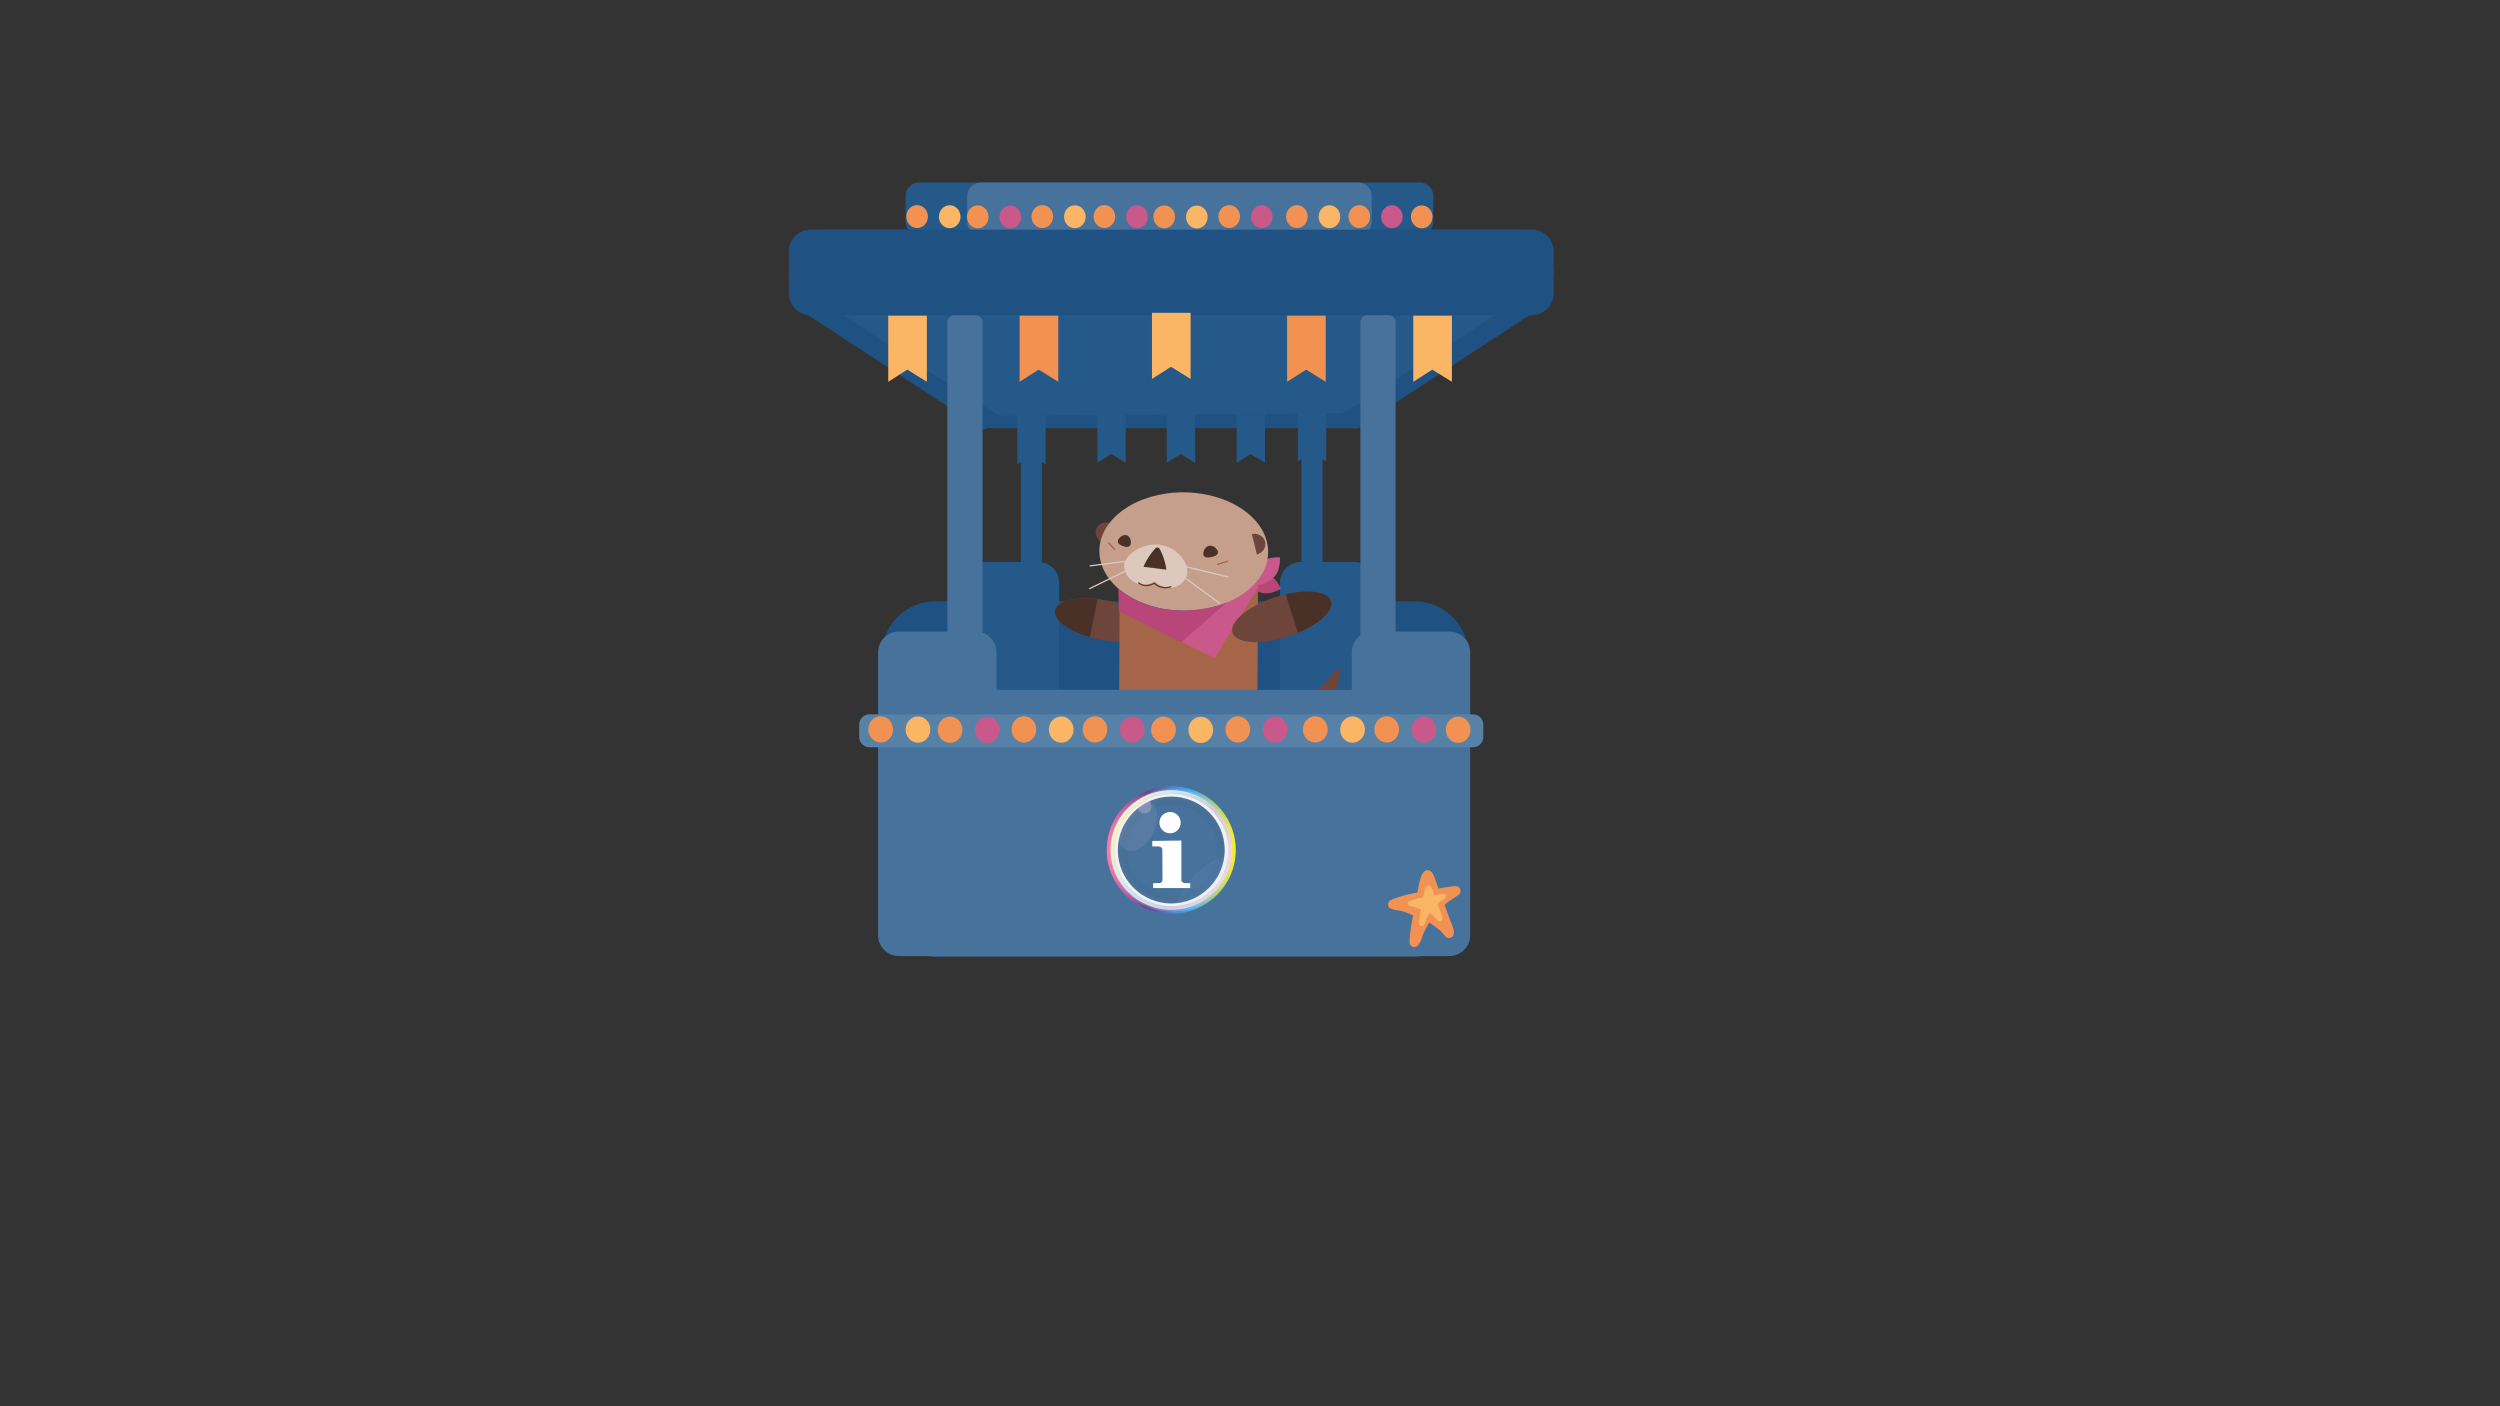 <?xml version="1.0" encoding="utf-8"?>
<!-- Generator: Adobe Adobe Illustrator 24.2.0, SVG Export Plug-In . SVG Version: 6.00 Build 0)  -->
<svg version="1.1" id="Layer_1" xmlns="http://www.w3.org/2000/svg" xmlns:xlink="http://www.w3.org/1999/xlink" x="0px" y="0px"
	 width="1920px" height="1080px" viewBox="0 0 1920 1080" style="enable-background:new 0 0 1920 1080;" xml:space="preserve">
<rect x="0" y="0" width="1920" height="1080" fill="#333333" stroke="none"/>
<style type="text/css">
	.st0{fill:#1F5282;}
	.st1{fill:#25598A;}
	.st2{fill:#46729C;}
	.st3{fill:#6E453A;}
	.st4{fill:#B84679;}
	.st5{fill:#C9598B;}
	.st6{clip-path:url(#SVGID_2_);}
	.st7{fill:#4A3128;}
	.st8{fill:#69473B;}
	.st9{fill:#A66548;}
	.st10{clip-path:url(#SVGID_4_);}
	.st11{fill:#1D559F;}
	.st12{fill:#C59E8C;}
	.st13{fill:#DDC8BE;}
	.st14{fill:none;stroke:#DDC8BE;stroke-miterlimit:10;}
	.st15{fill:none;stroke:#603813;stroke-miterlimit:10;}
	.st16{fill:none;stroke:#A66548;stroke-linecap:round;stroke-miterlimit:10;}
	.st17{clip-path:url(#SVGID_6_);}
	.st18{fill:#5881A8;stroke:#5881A8;stroke-width:6;stroke-miterlimit:10;}
	.st19{fill:#FAB664;}
	.st20{fill:#F29252;}
	.st21{fill:none;stroke:#FFFFFF;stroke-width:6;stroke-miterlimit:10;}
	.st22{fill:#FFFFFF;}
	.st23{opacity:0.28;}
	.st24{fill:url(#SVGID_7_);}
	.st25{fill:none;stroke:url(#SVGID_8_);stroke-width:3;stroke-miterlimit:10;}
	.st26{opacity:0.2;}
	.st27{fill:url(#SVGID_9_);}
	.st28{opacity:0.09;fill:#FFDCED;enable-background:new    ;}
	.st29{opacity:0.26;fill:#FFDCED;enable-background:new    ;}
	.st30{opacity:0.06;fill:#97D3FF;enable-background:new    ;}
</style>
<path class="st0" d="M677.28,693.2V502.88c0-22.67,18.38-41.05,41.05-41.05h368.21c22.67,0,41.05,18.38,41.05,41.05V693.2
	c0,22.67-18.38,41.05-41.05,41.05H718.32C695.65,734.25,677.28,715.87,677.28,693.2z"/>
<path class="st0" d="M748.77,319.82v-17.24c0-4.97,4.03-9,9-9h284.16c4.97,0,9,4.03,9,9v17.24c0,4.97-4.03,9-9,9H757.77
	C752.8,328.82,748.77,324.79,748.77,319.82z"/>
<polygon class="st1" points="781.28,356.6 781.28,319.34 803.04,319.34 803.04,356.6 791.99,349.76 "/>
<polygon class="st1" points="842.76,355.45 842.76,318.19 864.52,318.19 864.52,355.45 853.48,348.61 "/>
<polygon class="st1" points="896.1,355.45 896.1,318.19 917.86,318.19 917.86,355.45 906.82,348.61 "/>
<polygon class="st1" points="949.75,355.45 949.75,318.19 971.51,318.19 971.51,355.45 960.46,348.61 "/>
<polygon class="st1" points="996.77,354.39 996.77,317.12 1018.53,317.12 1018.53,354.39 1007.48,347.54 "/>
<path class="st1" d="M605.86,209.21L605.86,209.21c0-18.14,14.7-32.84,32.84-32.84h521.64c18.14,0,32.84,14.7,32.84,32.84v0
	c0,18.14-18.26,24.51-32.84,32.84l-130.15,75.35l-262.43,1.93L638.7,242.06C622.14,233.05,605.86,227.35,605.86,209.21z"/>
<path class="st1" d="M695.46,170.37v-19.85c0-5.72,4.64-10.36,10.36-10.36h384.58c5.72,0,10.36,4.64,10.36,10.36v19.85
	c0,5.72-4.64,10.36-10.36,10.36H705.82C700.1,180.73,695.46,176.09,695.46,170.37z"/>
<path class="st1" d="M999.05,431.59l41.13,0c8.84,0,16,7.16,16,16v131.25c0,8.84-7.16,16-16,16l-41.13,0c-8.84,0-16-7.16-16-16
	V447.59C983.05,438.75,990.21,431.59,999.05,431.59z"/>
<path class="st2" d="M1054.13,485.02l58.95,0c8.84,0,16,7.16,16,16v217.23c0,8.84-7.16,16-16,16l-58.95,0c-8.84,0-16-7.16-16-16
	V501.02C1038.13,492.18,1045.29,485.02,1054.13,485.02z"/>
<path class="st1" d="M756.29,431.59l41.13,0c8.84,0,16,7.16,16,16v131.25c0,8.84-7.16,16-16,16l-41.13,0c-8.84,0-16-7.16-16-16
	V447.59C740.29,438.75,747.46,431.59,756.29,431.59z"/>
<path class="st2" d="M690.37,485.02l58.95,0c8.84,0,16,7.16,16,16v217.23c0,8.84-7.16,16-16,16l-58.95,0c-8.84,0-16-7.16-16-16
	V501.02C674.37,492.18,681.53,485.02,690.37,485.02z"/>
<path class="st3" d="M940.79,574.57c25.31,2.17,50.4-6.18,69.34-23.1c9.64-8.51,13.29-15.29,15.26-20.25
	c3.08-7.73,4.37-16.87,2.56-17.86c-1.65-0.89-4.44,5.73-12.28,12.98c-4.9,4.47-10.51,8.1-16.6,10.73c-11.72,5-22.06,4.47-27.31,4.15
	c-8.43-0.55-16.69-2.62-24.39-6.1"/>
<path class="st4" d="M983.75,452.26c0,0-8.37,5.22-15.73,2.76s-12.26-7.67-10.94-11.65c1.33-3.98,8.37-5.22,15.73-2.76
	S983.75,452.26,983.75,452.26z"/>
<path class="st5" d="M982.95,428.1c0,0,0.84,9.82-4.69,15.26c-5.53,5.44-12.4,7.44-15.34,4.45s-0.84-9.82,4.69-15.26
	C973.14,427.12,982.95,428.1,982.95,428.1z"/>
<ellipse id="_Ellipse_3_2_" transform="matrix(0.197 -0.981 0.981 0.197 213.21 1213.275)" class="st3" cx="846.98" cy="476.53" rx="15.24" ry="38.05"/>
<g>
	<defs>
		
			<ellipse id="SVGID_1_" transform="matrix(0.197 -0.981 0.981 0.197 213.21 1213.275)" cx="846.98" cy="476.53" rx="15.24" ry="38.05"/>
	</defs>
	<clipPath id="SVGID_2_">
		<use xlink:href="#SVGID_1_"  style="overflow:visible;"/>
	</clipPath>
	<g class="st6">
		
			<rect x="808.16" y="457.05" transform="matrix(0.197 -0.981 0.981 0.197 199.538 1187.777)" class="st7" width="32.85" height="30.16"/>
	</g>
</g>
<path class="st8" d="M957.16,598.65h-52.04c2.22-10.23,4.45-20.46,6.67-30.69h45.38L957.16,598.65z"/>
<path class="st7" d="M931.14,598.06h26.02c-0.18,14.37-11.97,25.87-26.34,25.69c-14.12-0.18-25.52-11.58-25.69-25.69H931.14z"/>
<path class="st8" d="M851.75,599.31h48.03l-6.15-30.69h-41.88V599.31z"/>
<path class="st7" d="M875.77,595.38h-24.02c0,14.27,10.84,26.02,24.02,26.02s24.02-11.75,24.02-26.02H875.77z"/>
<polygon class="st9" points="965.27,631.8 859.06,630.51 860.01,428.5 966.21,429.79 "/>
<polygon class="st5" points="965.23,434.97 859.02,432.98 859.34,468.99 932.79,505.45 966.25,450.98 "/>
<g>
	<defs>
		<polyline id="SVGID_3_" points="859.93,469.27 933.38,505.73 966.84,451.26 965.82,435.25 859.61,433.26 		"/>
	</defs>
	<clipPath id="SVGID_4_">
		<use xlink:href="#SVGID_3_"  style="overflow:visible;"/>
	</clipPath>
	<g class="st10">
		
			<rect x="844.7" y="419.01" transform="matrix(0.786 -0.618 0.618 0.786 -85.528 655.466)" class="st11" width="119.55" height="64.65"/>
	</g>
</g>
<path class="st3" d="M847.3,416.88c-4.76-1.61-7.02-6.88-5.22-11.01c1.61-3.67,6.08-5.7,10.28-4.3"/>
<ellipse transform="matrix(9.999500e-03 -1 1 9.999500e-03 476.43 1328.411)" class="st12" cx="909.1" cy="423.6" rx="45.44" ry="64.81"/>
<path class="st3" d="M961.44,410.19c4.88-1.18,9.61,2.1,10.28,6.54c0.6,3.96-2.12,8.06-6.43,9.11"/>
<path class="st13" d="M911.91,440.4c-0.26,1-1.9,7.05-7.63,9.75c-3.54,1.67-6.88,1.24-8.21,1.06c-5.02-0.71-8.58-3.8-9.47-4.61l0,0
	c-1.4,0.87-5.43,3.1-10.44,2.32c-2.4-0.4-4.67-1.37-6.62-2.84c-3.58-2.7-6.27-7.23-6.26-11.16c0-8.74,13.5-17.61,25.85-16.69
	c9.83,0.73,19.75,7.79,22.2,16.95C911.77,436.88,911.97,438.64,911.91,440.4z"/>
<path class="st7" d="M895.73,437.49l-17.51-2.18c0,0,2.18-6.17,8.43-13.47c0.45-0.52,1.39-1.58,2.44-1.45
	c1.05,0.13,1.69,1.37,2.01,2.01C895.3,430.86,895.73,437.49,895.73,437.49z"/>
<line class="st14" x1="909.19" y1="434.88" x2="943.39" y2="443.17"/>
<line class="st14" x1="908.71" y1="442.83" x2="937.12" y2="463.59"/>
<line class="st14" x1="836.91" y1="434.62" x2="871.8" y2="430.12"/>
<line class="st14" x1="836.51" y1="452.2" x2="868.12" y2="436.74"/>
<path class="st15" d="M874.14,447.46c1.4,1.11,3.06,1.85,4.82,2.15c3.89,0.63,7.63-1.69,7.63-1.69c1.21,1.19,2.66,2.11,4.25,2.7
	c2.82,0.99,5.89,0.95,8.68-0.1"/>
<path class="st7" d="M928.51,419.17c-1.71,0.5-3.09,1.75-3.78,3.39c-0.2,0.49-1.13,2.7-0.24,4.23c1.2,2.06,4.77,1.26,5.94,1
	c1.25-0.28,4.75-1.07,4.96-3.42c0.17-2.01-2.17-3.85-2.49-4.09C931.65,419.32,930.06,418.91,928.51,419.17z"/>
<path class="st7" d="M865.39,411.08c1.5,0.68,2.59,2.04,2.91,3.66c0.11,0.49,0.63,2.76-0.38,4.19c-1.36,1.93-4.45,0.84-5.46,0.48
	c-1.08-0.4-4.11-1.45-3.96-3.79c0.13-2.01,2.48-3.61,2.81-3.82C862.5,410.96,864,410.7,865.39,411.08z"/>
<line class="st16" x1="935.08" y1="433.46" x2="942.71" y2="431.06"/>
<line class="st16" x1="851.55" y1="417" x2="855.97" y2="421.82"/>
<ellipse id="_Ellipse_4_2_" transform="matrix(0.951 -0.308 0.308 0.951 -98.067 326.476)" class="st3" cx="984.79" cy="473.78" rx="39.73" ry="15.91"/>
<g>
	<defs>
		
			<ellipse id="SVGID_5_" transform="matrix(0.951 -0.308 0.308 0.951 -98.067 326.476)" cx="984.79" cy="473.78" rx="39.73" ry="15.91"/>
	</defs>
	<clipPath id="SVGID_6_">
		<use xlink:href="#SVGID_5_"  style="overflow:visible;"/>
	</clipPath>
	<g class="st17">
		
			<rect x="991.7" y="449.2" transform="matrix(0.951 -0.308 0.308 0.951 -94.676 333.094)" class="st7" width="31.48" height="34.29"/>
	</g>
</g>
<path class="st2" d="M677.28,693.56v-122.7c0-22.67,18.38-41.05,41.05-41.05h368.21c22.67,0,41.05,18.38,41.05,41.05v122.7
	c0,22.67-18.38,41.05-41.05,41.05H718.32C695.65,734.6,677.28,716.23,677.28,693.56z"/>
<path class="st2" d="M742.84,170.37v-19.85c0-5.72,4.64-10.36,10.36-10.36h289.88c5.72,0,10.36,4.64,10.36,10.36v19.85
	c0,5.72-4.64,10.36-10.36,10.36H753.2C747.48,180.73,742.84,176.09,742.84,170.37z"/>
<path class="st0" d="M605.86,225.28v-32.13c0-9.27,7.51-16.78,16.78-16.78h553.77c9.27,0,16.78,7.51,16.78,16.78v32.13
	c0,9.27-7.51,16.78-16.78,16.78H622.64C613.37,242.06,605.86,234.55,605.86,225.28z"/>
<path class="st0" d="M1037.38,327.35l-3.93-6.01c-1.13-1.73-0.65-4.06,1.09-5.19l143.64-93.94c1.73-1.13,4.06-0.65,5.19,1.09
	l3.93,6.01c1.13,1.73,0.65,4.06-1.09,5.19l-143.64,93.94C1040.83,329.57,1038.51,329.08,1037.38,327.35z"/>
<path class="st0" d="M758.85,327.93l3.93-6.01c1.13-1.73,0.65-4.06-1.09-5.19l-143.64-93.94c-1.73-1.13-4.06-0.65-5.19,1.09
	l-3.93,6.01c-1.13,1.73-0.65,4.06,1.09,5.19l143.64,93.94C755.39,330.15,757.72,329.67,758.85,327.93z"/>
<path class="st2" d="M733.07,242.06h16.05c3.04,0,5.5,2.46,5.5,5.5v322.49c0,3.04-2.46,5.5-5.5,5.5h-16.05c-3.04,0-5.5-2.46-5.5-5.5
	V247.56C727.57,244.52,730.04,242.06,733.07,242.06z"/>
<path class="st2" d="M1050.26,242.06h16.05c3.04,0,5.5,2.46,5.5,5.5v323.06c0,3.04-2.46,5.5-5.5,5.5h-16.05
	c-3.04,0-5.5-2.46-5.5-5.5V247.56C1044.76,244.52,1047.23,242.06,1050.26,242.06z"/>
<path class="st1" d="M1002.07,242.41h11.15c1.38,0,2.5,1.12,2.5,2.5v202.17c0,1.38-1.12,2.5-2.5,2.5h-11.15
	c-1.38,0-2.5-1.12-2.5-2.5V244.91C999.57,243.53,1000.69,242.41,1002.07,242.41z"/>
<path class="st18" d="M662.86,565.97v-9.45c0-2.73,2.21-4.93,4.93-4.93h463.47c2.73,0,4.93,2.21,4.93,4.93v9.45
	c0,2.73-2.21,4.93-4.93,4.93H667.79C665.06,570.91,662.86,568.7,662.86,565.97z"/>
<path class="st1" d="M786.51,242.41h11.15c1.38,0,2.5,1.12,2.5,2.5v242.73c0,1.38-1.12,2.5-2.5,2.5h-11.15c-1.38,0-2.5-1.12-2.5-2.5
	V244.91C784.01,243.53,785.13,242.41,786.51,242.41z"/>
<polygon class="st19" points="682.17,293.22 682.17,242.41 711.84,242.41 711.84,293.22 696.78,283.89 "/>
<polygon class="st20" points="783.08,293.22 783.08,242.41 812.75,242.41 812.75,293.22 797.69,283.89 "/>
<polygon class="st20" points="988.49,293.22 988.49,242.41 1018.16,242.41 1018.16,293.22 1003.1,283.89 "/>
<polygon class="st19" points="884.71,291.02 884.71,240.21 914.38,240.21 914.38,291.02 899.32,281.69 "/>
<polygon class="st19" points="1085.4,293.22 1085.4,242.41 1115.07,242.41 1115.07,293.22 1100.01,283.89 "/>
<path class="st4" d="M859.06,452.2l0.36,17.38l47.77,23.66L941.76,463C941.76,463,895.39,481.74,859.06,452.2z"/>
<circle class="st21" cx="899.53" cy="652.8" r="44.05"/>
<path class="st22" d="M884.93,645.83l0.05,4.21l4.47-0.01c0,0,3.07,0.09,3.21,2.27c0.13,2.18,0.12,23.44,0.12,23.44
	s-0.16,2.35-2.23,2.43c-2.07,0.07-4.93,0.07-4.93,0.07l0.01,3.79l28.5-0.01l-0.01-3.77l-3.95-0.02c0,0-2.85-0.13-2.85-2.28
	c0-2,0-30.41,0-30.41S884.93,645.81,884.93,645.83z"/>
<circle class="st22" cx="898.6" cy="631.8" r="8.18"/>
<path class="st20" d="M1120.45,687.06c1.86-1.61,1.61-4.84-0.6-6.02c-1.74-0.98-3.81-0.21-5.69-0.17c-3.15,0.33-6.25,0.93-9.33,1.59
	c-0.23-0.61-0.46-1.22-0.69-1.82c-1.46-3.61-2.22-7.67-4.58-10.83c-4.51-4.11-7.53,0.78-8.75,4.98c-0.9,3.54-1.56,7.13-2.33,10.7
	c-5.02,0.87-10.39,1.99-15.78,3.93c-2.27,1.18-5.8,1.29-6.53,4.2c-1.06,5.38,5.93,5.06,9.46,5.91c4.51,1.02,5.53,1.7,9.61,3.55
	c-0.44,2.3-1.13,5.67-1.6,8.87c-0.56,2.94-0.79,5.92-0.97,8.9c0.03,1.42-0.41,2.97,0.22,4.29c1.23,3.3,5.99,2.67,6.87-0.34
	c0.97-0.84,1.42-2.13,1.86-3.32c1.66-4.51,1.48-4.6,3.33-8.17c0.87-1.76,1.77-3.33,2.7-4.81c1.82,1.16,3.55,2.47,5.32,3.72
	c2.21,1.71,3.01,2.04,5.51,5.03c0.3,0.44,1.82,2.43,2.54,2.64c1.67,1.03,4.06,0.39,5.02-1.32c0.88-1.45,0.47-3.25,0.23-4.83
	c-1.12-4.46-1.54-4.26-2.84-7.71c-1.35-3.67-2.66-7.36-3.97-11.04c0.24-0.23,0.47-0.45,0.72-0.69
	C1113.01,691.61,1115.87,690.42,1120.45,687.06z"/>
<path class="st19" d="M1109.89,689.94c0.98-0.85,0.85-2.55-0.32-3.18c-0.92-0.52-2.01-0.11-3-0.09c-1.66,0.17-3.3,0.49-4.93,0.84
	c-0.12-0.32-0.24-0.64-0.37-0.96c-0.77-1.91-1.17-4.05-2.42-5.72c-2.38-2.17-3.97,0.41-4.62,2.63c-0.48,1.87-0.82,3.76-1.23,5.65
	c-2.65,0.46-5.48,1.05-8.33,2.08c-1.2,0.62-3.06,0.68-3.45,2.22c-0.56,2.84,3.13,2.67,4.99,3.12c2.38,0.54,2.92,0.9,5.07,1.88
	c-0.23,1.21-0.6,2.99-0.85,4.68c-0.3,1.55-0.42,3.12-0.51,4.7c0.02,0.75-0.22,1.57,0.11,2.26c0.65,1.74,3.16,1.41,3.63-0.18
	c0.51-0.44,0.75-1.13,0.98-1.75c0.88-2.38,0.78-2.43,1.76-4.31c0.46-0.93,0.93-1.76,1.43-2.54c0.96,0.61,1.88,1.3,2.81,1.97
	c1.16,0.9,1.59,1.08,2.91,2.66c0.16,0.23,0.96,1.28,1.34,1.4c0.88,0.54,2.14,0.21,2.65-0.7c0.46-0.77,0.25-1.71,0.12-2.55
	c-0.59-2.35-0.81-2.25-1.5-4.07c-0.71-1.94-1.4-3.88-2.09-5.83c0.13-0.12,0.25-0.24,0.38-0.37
	C1105.97,692.34,1107.48,691.71,1109.89,689.94z"/>
<ellipse class="st20" cx="894.13" cy="166.55" rx="8.3" ry="8.81"/>
<ellipse class="st20" cx="1091.9" cy="166.55" rx="8.3" ry="8.81"/>
<ellipse class="st20" cx="704.34" cy="166.33" rx="8.3" ry="8.81"/>
<ellipse class="st20" cx="800.47" cy="166.33" rx="8.3" ry="8.81"/>
<ellipse class="st20" cx="996" cy="166.33" rx="8.3" ry="8.81"/>
<ellipse class="st20" cx="848.15" cy="166.33" rx="8.3" ry="8.81"/>
<ellipse class="st20" cx="750.91" cy="166.55" rx="8.3" ry="8.81"/>
<ellipse class="st20" cx="944.02" cy="166.33" rx="8.3" ry="8.81"/>
<ellipse class="st20" cx="1043.95" cy="166.33" rx="8.3" ry="8.81"/>
<ellipse class="st19" cx="919.15" cy="166.67" rx="8.3" ry="8.81"/>
<ellipse class="st19" cx="729.37" cy="166.44" rx="8.3" ry="8.81"/>
<ellipse class="st19" cx="825.49" cy="166.44" rx="8.3" ry="8.81"/>
<ellipse class="st19" cx="1021.02" cy="166.44" rx="8.3" ry="8.81"/>
<ellipse class="st5" cx="873.18" cy="166.44" rx="8.3" ry="8.81"/>
<ellipse class="st5" cx="775.93" cy="166.67" rx="8.3" ry="8.81"/>
<ellipse class="st5" cx="969.04" cy="166.44" rx="8.3" ry="8.81"/>
<ellipse class="st5" cx="1068.97" cy="166.44" rx="8.3" ry="8.81"/>
<ellipse class="st20" cx="893.55" cy="560.44" rx="9.5" ry="10.08"/>
<ellipse class="st20" cx="1119.88" cy="560.44" rx="9.5" ry="10.08"/>
<ellipse class="st20" cx="676.37" cy="560.18" rx="9.5" ry="10.08"/>
<ellipse class="st20" cx="786.37" cy="560.18" rx="9.5" ry="10.08"/>
<ellipse class="st20" cx="1010.13" cy="560.18" rx="9.5" ry="10.08"/>
<ellipse class="st20" cx="840.94" cy="560.18" rx="9.5" ry="10.08"/>
<ellipse class="st20" cx="729.65" cy="560.44" rx="9.5" ry="10.08"/>
<ellipse class="st20" cx="950.65" cy="560.18" rx="9.5" ry="10.08"/>
<ellipse class="st20" cx="1065" cy="560.18" rx="9.5" ry="10.08"/>
<ellipse class="st19" cx="922.18" cy="560.56" rx="9.5" ry="10.08"/>
<ellipse class="st19" cx="705" cy="560.31" rx="9.5" ry="10.08"/>
<ellipse class="st19" cx="815.01" cy="560.31" rx="9.5" ry="10.08"/>
<ellipse class="st19" cx="1038.76" cy="560.31" rx="9.5" ry="10.08"/>
<ellipse class="st5" cx="869.57" cy="560.31" rx="9.5" ry="10.08"/>
<ellipse class="st5" cx="758.29" cy="560.56" rx="9.5" ry="10.08"/>
<ellipse class="st5" cx="979.28" cy="560.31" rx="9.5" ry="10.08"/>
<ellipse class="st5" cx="1093.64" cy="560.31" rx="9.5" ry="10.08"/>
<g id="Layer_2_38_">
	<g id="Layer_1-2_36_">
		<g class="st23">
			
				<linearGradient id="SVGID_7_" gradientUnits="userSpaceOnUse" x1="942.962" y1="408.857" x2="856.84" y2="449.292" gradientTransform="matrix(1 0 0 -1 0 1082)">
				<stop  offset="0" style="stop-color:#FF7BAC"/>
				<stop  offset="0.31" style="stop-color:#6C4491"/>
				<stop  offset="0.64" style="stop-color:#3FA9F5"/>
				<stop  offset="1" style="stop-color:#FCEE21"/>
			</linearGradient>
			<path class="st24" d="M899.93,609.97c6.38,0,12.69,1.39,18.47,4.09c10.47,4.8,18.57,13.61,22.47,24.45
				c3.88,10.66,3.3,22.42-1.59,32.65c-3.57,7.52-9.24,13.84-16.34,18.19c-6.94,4.27-14.93,6.53-23.08,6.53
				c-6.38,0.01-12.69-1.39-18.47-4.09c-10.47-4.8-18.57-13.61-22.47-24.45c-3.88-10.66-3.31-22.42,1.59-32.65
				c3.57-7.52,9.25-13.84,16.34-18.19C883.78,612.23,891.77,609.97,899.93,609.97L899.93,609.97 M899.92,605.81
				c-17.9,0-35.07,10.02-43.18,27.1c-11.19,23.55-0.93,51.61,22.91,62.65c6.33,2.95,13.24,4.47,20.22,4.48
				c17.91,0,35.07-10.02,43.18-27.1c11.17-23.54,0.92-51.59-22.92-62.65C913.81,607.34,906.91,605.81,899.92,605.81z"/>
		</g>
		
			<linearGradient id="SVGID_8_" gradientUnits="userSpaceOnUse" x1="849.969" y1="429.196" x2="949.061" y2="429.196" gradientTransform="matrix(1 0 0 -1 0 1082)">
			<stop  offset="0" style="stop-color:#FF7BAC"/>
			<stop  offset="0.31" style="stop-color:#6C4491"/>
			<stop  offset="0.64" style="stop-color:#3FA9F5"/>
			<stop  offset="1" style="stop-color:#FCEE21"/>
		</linearGradient>
		<ellipse class="st25" cx="899.51" cy="652.8" rx="48.05" ry="47.48"/>
		<g class="st26">
			
				<radialGradient id="SVGID_9_" cx="993.395" cy="283.191" r="35.667" gradientTransform="matrix(1.34 0 0 -1.32 -430.94 1026.6)" gradientUnits="userSpaceOnUse">
				<stop  offset="0.71" style="stop-color:#000000;stop-opacity:0"/>
				<stop  offset="1" style="stop-color:#FFFFFF"/>
			</radialGradient>
			<ellipse class="st27" cx="899.89" cy="652.93" rx="47.66" ry="47.11"/>
		</g>
		
			<ellipse transform="matrix(0.435 -0.901 0.901 0.435 -77.351 1144.818)" class="st28" cx="873.12" cy="634.01" rx="20.84" ry="13.26"/>
		<ellipse class="st29" cx="879.03" cy="619.57" rx="5.31" ry="5.25"/>
		
			<ellipse transform="matrix(0.713 -0.702 0.702 0.713 -210.474 843.913)" class="st30" cx="924.88" cy="678.87" rx="27.15" ry="10.42"/>
	</g>
</g>
</svg>
